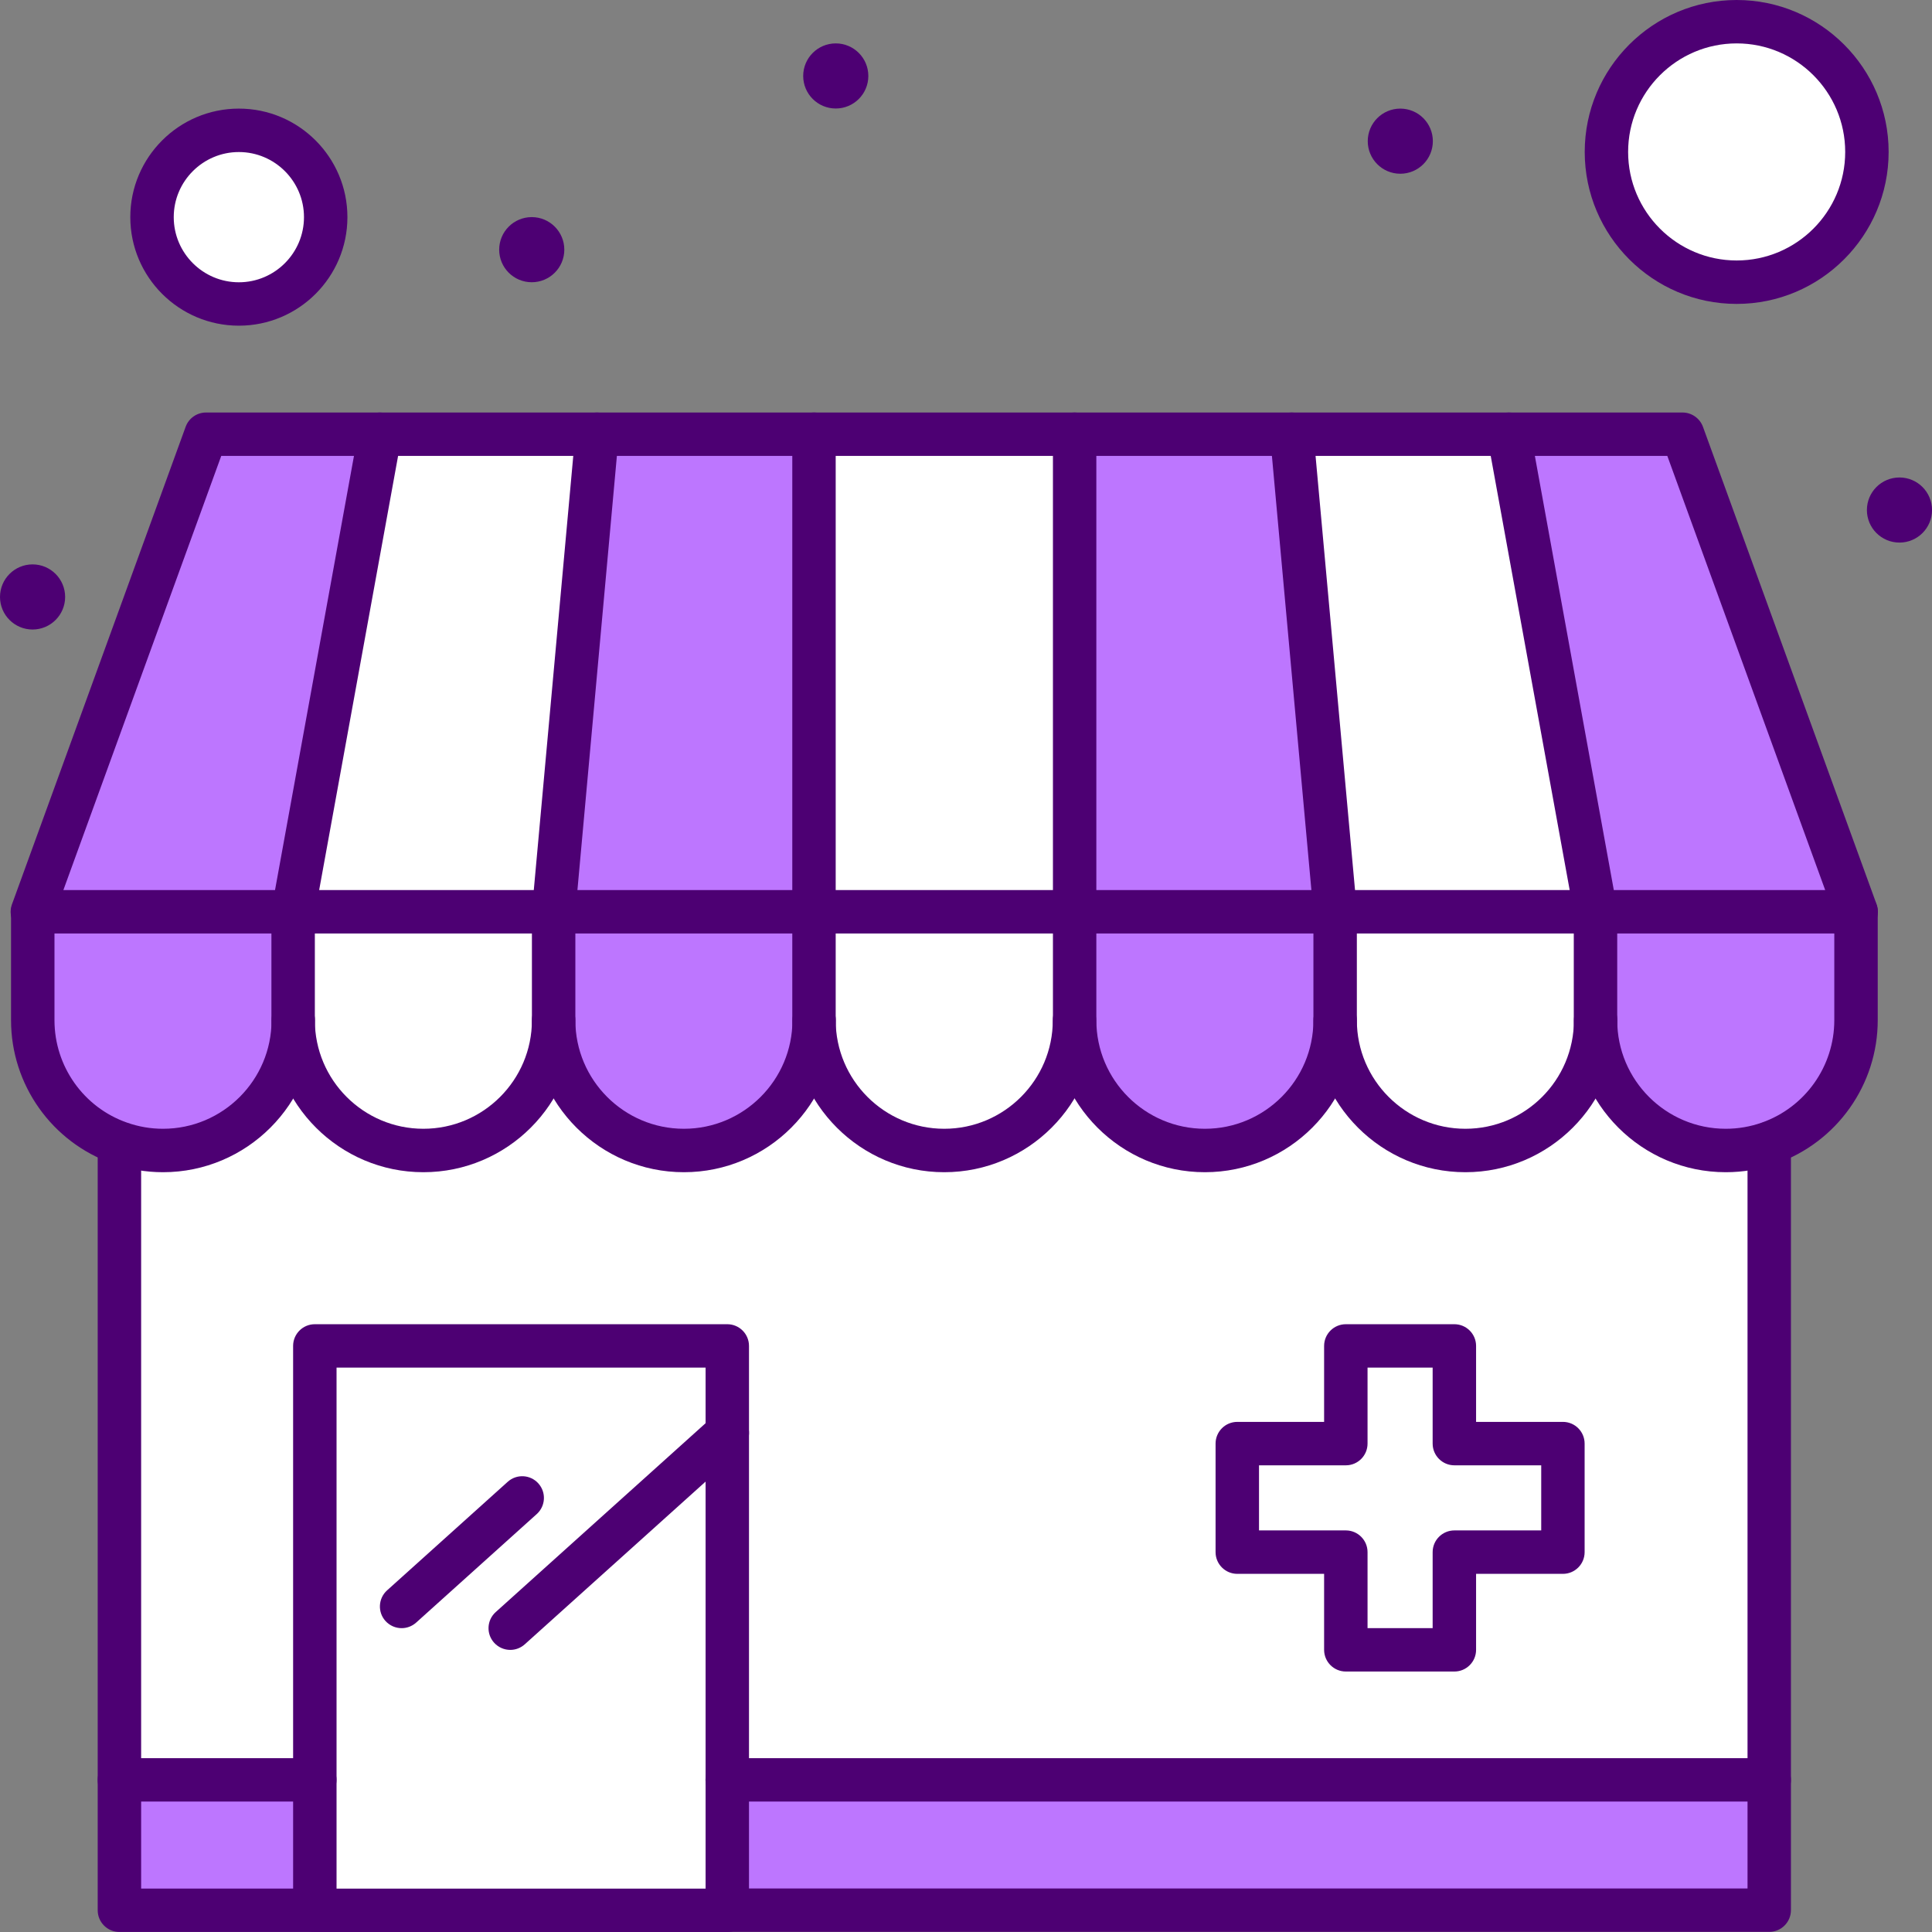 <svg width="56" height="56" viewBox="0 0 56 56" fill="none" xmlns="http://www.w3.org/2000/svg">
<rect x="0" y="0" width="56" height="56" fill="#808080" stroke="none"/>
<g clip-path="url(#clip0_11414_146767)">
<path d="M40.276 51.598H30.522H21.084H3.465V55.373H21.084H30.522H51.287V51.598H40.276Z" fill="#BD76FF"/>
<path d="M3.465 51.596V33.154L3.471 33.136C3.863 33.274 4.284 33.349 4.723 33.349C6.809 33.349 8.499 31.659 8.499 29.574C8.499 31.659 10.189 33.349 12.274 33.349C14.36 33.349 16.05 31.659 16.05 29.574C16.05 31.659 17.74 33.349 19.825 33.349C21.91 33.349 23.601 31.659 23.601 29.574C23.601 31.659 25.291 33.349 27.376 33.349C29.461 33.349 31.151 31.659 31.151 29.574C31.151 31.659 32.842 33.349 34.927 33.349C37.012 33.349 38.702 31.659 38.702 29.574C38.702 31.659 40.393 33.349 42.478 33.349C44.563 33.349 46.253 31.659 46.253 29.574C46.253 31.659 47.944 33.349 50.029 33.349C50.469 33.349 50.891 33.274 51.283 33.136L51.287 33.146V51.596H3.465Z" fill="white"/>
<path d="M21.077 41.529V51.596V55.371H9.121V51.596V39.012H21.077V41.529Z" fill="white"/>
<path d="M50.338 8.179C52.423 8.179 54.113 6.489 54.113 4.404C54.113 2.319 52.423 0.629 50.338 0.629C48.253 0.629 46.562 2.319 46.562 4.404C46.562 6.489 48.253 8.179 50.338 8.179Z" fill="white"/>
<path d="M6.919 3.777C8.31 3.777 9.436 4.904 9.436 6.294C9.436 7.685 8.31 8.811 6.919 8.811C5.529 8.811 4.402 7.685 4.402 6.294C4.402 4.904 5.53 3.777 6.919 3.777Z" fill="white"/>
<path d="M53.801 26.426V29.572C53.801 31.216 52.749 32.616 51.28 33.133C50.888 33.272 50.466 33.347 50.026 33.347C47.94 33.347 46.25 31.657 46.25 29.572V26.426H53.801Z" fill="#BD76FF"/>
<path d="M38.699 26.426V29.572C38.699 31.657 37.009 33.347 34.924 33.347C32.839 33.347 31.148 31.657 31.148 29.572V26.426H38.699Z" fill="#BD76FF"/>
<path d="M23.598 26.426V29.572C23.598 31.657 21.908 33.347 19.822 33.347C17.737 33.347 16.047 31.657 16.047 29.572V26.426H23.598Z" fill="#BD76FF"/>
<path d="M8.5 26.426V29.572C8.5 31.657 6.81 33.347 4.725 33.347C4.285 33.347 3.864 33.272 3.472 33.133C2.003 32.618 0.949 31.218 0.949 29.572V26.426H8.5Z" fill="#BD76FF"/>
<path d="M46.246 26.426V29.572C46.246 31.657 44.556 33.347 42.471 33.347C40.386 33.347 38.695 31.657 38.695 29.572V26.426H46.246Z" fill="white"/>
<path d="M16.047 26.426V29.572C16.047 31.657 14.357 33.347 12.272 33.347C10.186 33.347 8.496 31.657 8.496 29.572V26.426H16.047Z" fill="white"/>
<path d="M31.149 26.426V29.572C31.149 31.657 29.458 33.347 27.373 33.347C25.288 33.347 23.598 31.657 23.598 29.572V26.426H31.149Z" fill="white"/>
<path d="M48.768 12.586L53.802 26.428H46.251L43.734 12.586H48.768Z" fill="#BD76FF"/>
<path d="M37.441 12.586L38.699 26.428H31.148V12.586H37.441Z" fill="#BD76FF"/>
<path d="M23.598 12.586V26.428H16.047L17.305 12.586H23.598Z" fill="#BD76FF"/>
<path d="M11.017 12.586L8.5 26.428H0.949L5.983 12.586H11.017Z" fill="#BD76FF"/>
<path d="M43.734 12.586L46.251 26.428H38.7L37.441 12.586H43.734Z" fill="white"/>
<path d="M31.149 12.586H23.598V26.428H31.149V12.586Z" fill="white"/>
<path d="M17.305 12.586L16.047 26.428H8.496L11.013 12.586H17.305Z" fill="white"/>
<path d="M55.057 15.727C55.578 15.727 56.001 15.305 56.001 14.784C56.001 14.262 55.578 13.84 55.057 13.84C54.536 13.84 54.113 14.262 54.113 14.784C54.113 15.305 54.536 15.727 55.057 15.727Z" fill="#4D0073"/>
<path d="M40.588 5.036C41.11 5.036 41.532 4.613 41.532 4.092C41.532 3.571 41.11 3.148 40.588 3.148C40.067 3.148 39.645 3.571 39.645 4.092C39.645 4.613 40.067 5.036 40.588 5.036Z" fill="#4D0073"/>
<path d="M24.225 3.145C24.746 3.145 25.169 2.723 25.169 2.202C25.169 1.68 24.746 1.258 24.225 1.258C23.704 1.258 23.281 1.68 23.281 2.202C23.281 2.723 23.704 3.145 24.225 3.145Z" fill="#4D0073"/>
<path d="M15.413 8.181C15.934 8.181 16.357 7.758 16.357 7.237C16.357 6.716 15.934 6.293 15.413 6.293C14.891 6.293 14.469 6.716 14.469 7.237C14.469 7.758 14.891 8.181 15.413 8.181Z" fill="#4D0073"/>
<path d="M0.944 18.247C1.465 18.247 1.888 17.824 1.888 17.303C1.888 16.782 1.465 16.359 0.944 16.359C0.423 16.359 0 16.782 0 17.303C0 17.824 0.423 18.247 0.944 18.247Z" fill="#4D0073"/>
<path d="M4.725 33.977C4.224 33.977 3.732 33.892 3.263 33.726C1.503 33.109 0.32 31.441 0.32 29.572V26.426C0.32 26.079 0.602 25.797 0.95 25.797C1.297 25.797 1.579 26.079 1.579 26.426V29.572C1.579 30.907 2.423 32.099 3.68 32.539C4.016 32.658 4.366 32.718 4.725 32.718C6.46 32.718 7.871 31.307 7.871 29.572C7.871 29.225 8.153 28.943 8.5 28.943C8.848 28.943 9.13 29.225 9.13 29.572C9.13 32.001 7.154 33.977 4.725 33.977Z" fill="#4D0073"/>
<path d="M12.272 33.977C9.843 33.977 7.867 32.001 7.867 29.572V26.426C7.867 26.079 8.149 25.797 8.496 25.797C8.844 25.797 9.126 26.079 9.126 26.426V29.572C9.126 31.307 10.536 32.718 12.272 32.718C14.007 32.718 15.418 31.307 15.418 29.572C15.418 29.225 15.7 28.943 16.047 28.943C16.395 28.943 16.677 29.225 16.677 29.572C16.677 32.001 14.701 33.977 12.272 33.977Z" fill="#4D0073"/>
<path d="M19.823 33.977C17.394 33.977 15.418 32.001 15.418 29.572V26.426C15.418 26.079 15.7 25.797 16.047 25.797C16.395 25.797 16.677 26.079 16.677 26.426V29.572C16.677 31.307 18.087 32.718 19.823 32.718C21.558 32.718 22.969 31.307 22.969 29.572C22.969 29.225 23.251 28.943 23.598 28.943C23.945 28.943 24.227 29.225 24.227 29.572C24.227 32.001 22.252 33.977 19.823 33.977Z" fill="#4D0073"/>
<path d="M27.369 33.977C24.941 33.977 22.965 32.001 22.965 29.572V26.426C22.965 26.079 23.247 25.797 23.594 25.797C23.941 25.797 24.223 26.079 24.223 26.426V29.572C24.223 31.307 25.634 32.718 27.369 32.718C29.105 32.718 30.516 31.307 30.516 29.572C30.516 29.225 30.798 28.943 31.145 28.943C31.492 28.943 31.774 29.225 31.774 29.572C31.774 32.001 29.798 33.977 27.369 33.977Z" fill="#4D0073"/>
<path d="M34.924 33.977C32.495 33.977 30.52 32.001 30.52 29.572V26.426C30.52 26.079 30.801 25.797 31.149 25.797C31.496 25.797 31.778 26.079 31.778 26.426V29.572C31.778 31.307 33.189 32.718 34.924 32.718C36.66 32.718 38.07 31.307 38.07 29.572C38.07 29.225 38.352 28.943 38.7 28.943C39.047 28.943 39.329 29.225 39.329 29.572C39.329 32.001 37.353 33.977 34.924 33.977Z" fill="#4D0073"/>
<path d="M42.475 33.977C40.046 33.977 38.07 32.001 38.07 29.572V26.426C38.07 26.079 38.352 25.797 38.7 25.797C39.047 25.797 39.329 26.079 39.329 26.426V29.572C39.329 31.307 40.74 32.718 42.475 32.718C44.211 32.718 45.621 31.307 45.621 29.572C45.621 29.225 45.903 28.943 46.251 28.943C46.598 28.943 46.88 29.225 46.88 29.572C46.88 32.001 44.904 33.977 42.475 33.977Z" fill="#4D0073"/>
<path d="M50.022 33.977C47.593 33.977 45.617 32.001 45.617 29.572V26.426C45.617 26.079 45.899 25.797 46.246 25.797C46.594 25.797 46.876 26.079 46.876 26.426V29.572C46.876 31.307 48.286 32.718 50.022 32.718C50.381 32.718 50.732 32.658 51.068 32.539C52.325 32.096 53.168 30.905 53.168 29.572V26.426C53.168 26.079 53.45 25.797 53.797 25.797C54.145 25.797 54.427 26.079 54.427 26.426V29.572C54.427 31.438 53.245 33.107 51.486 33.727C51.016 33.893 50.523 33.977 50.022 33.977Z" fill="#4D0073"/>
<path d="M8.489 27.058H0.938C0.733 27.058 0.541 26.959 0.422 26.79C0.304 26.621 0.276 26.407 0.347 26.213L5.381 12.371C5.471 12.122 5.708 11.957 5.972 11.957H11.006C11.354 11.957 11.636 12.239 11.636 12.586C11.636 12.934 11.354 13.215 11.006 13.215H6.413L1.837 25.799H8.489C8.837 25.799 9.119 26.081 9.119 26.429C9.119 26.776 8.837 27.058 8.489 27.058Z" fill="#4D0073"/>
<path d="M16.048 27.058H8.497C8.31 27.058 8.133 26.975 8.014 26.831C7.894 26.688 7.844 26.499 7.878 26.315L10.395 12.473C10.449 12.174 10.709 11.957 11.014 11.957H17.306C17.654 11.957 17.935 12.239 17.935 12.586C17.935 12.934 17.654 13.215 17.306 13.215H11.539L9.251 25.799H16.048C16.395 25.799 16.677 26.081 16.677 26.429C16.677 26.776 16.395 27.058 16.048 27.058Z" fill="#4D0073"/>
<path d="M23.598 27.058H16.047C15.871 27.058 15.702 26.984 15.583 26.853C15.463 26.722 15.405 26.547 15.42 26.372L16.679 12.53C16.708 12.205 16.98 11.957 17.305 11.957H23.598C23.945 11.957 24.227 12.239 24.227 12.586C24.227 12.934 23.945 13.215 23.598 13.215H17.881L16.737 25.799H23.599C23.947 25.799 24.229 26.081 24.229 26.429C24.229 26.776 23.947 27.058 23.599 27.058H23.598Z" fill="#4D0073"/>
<path d="M31.145 27.058H23.594C23.247 27.058 22.965 26.776 22.965 26.429V12.586C22.965 12.239 23.247 11.957 23.594 11.957H31.145C31.492 11.957 31.774 12.239 31.774 12.586C31.774 12.934 31.492 13.215 31.145 13.215H24.223V25.799H31.145C31.492 25.799 31.774 26.081 31.774 26.429C31.774 26.776 31.492 27.058 31.145 27.058Z" fill="#4D0073"/>
<path d="M38.7 27.058H31.149C30.801 27.058 30.52 26.776 30.52 26.429V12.586C30.52 12.239 30.801 11.957 31.149 11.957H37.441C37.788 11.957 38.07 12.239 38.07 12.586C38.07 12.934 37.788 13.215 37.441 13.215H31.778V25.799H38.7C39.047 25.799 39.329 26.081 39.329 26.429C39.329 26.776 39.047 27.058 38.7 27.058Z" fill="#4D0073"/>
<path d="M46.251 27.058H38.7C38.374 27.058 38.104 26.81 38.074 26.485L36.815 12.643C36.799 12.467 36.858 12.292 36.977 12.162C37.097 12.031 37.266 11.957 37.442 11.957H43.734C44.082 11.957 44.364 12.239 44.364 12.586C44.364 12.934 44.082 13.215 43.734 13.215H38.132L39.276 25.799H46.251C46.599 25.799 46.88 26.081 46.88 26.429C46.88 26.776 46.599 27.058 46.251 27.058Z" fill="#4D0073"/>
<path d="M53.803 27.058H46.252C45.947 27.058 45.687 26.84 45.633 26.542L43.116 12.7C43.082 12.516 43.132 12.327 43.252 12.184C43.371 12.04 43.549 11.957 43.735 11.957H48.769C49.033 11.957 49.27 12.123 49.361 12.371L54.394 26.213C54.465 26.406 54.436 26.621 54.319 26.79C54.202 26.959 54.009 27.058 53.804 27.058H53.803ZM46.777 25.799H52.904L48.328 13.215H44.489L46.777 25.799Z" fill="#4D0073"/>
<path d="M9.124 55.999H3.461C3.114 55.999 2.832 55.717 2.832 55.37V33.153C2.832 32.805 3.114 32.523 3.461 32.523C3.809 32.523 4.091 32.805 4.091 33.153V54.741H9.124C9.472 54.741 9.754 55.023 9.754 55.37C9.754 55.717 9.472 55.999 9.124 55.999Z" fill="#4D0073"/>
<path d="M51.282 55.996H21.078C20.731 55.996 20.449 55.714 20.449 55.367C20.449 55.02 20.731 54.738 21.078 54.738H50.653V33.141C50.653 32.794 50.935 32.512 51.282 32.512C51.63 32.512 51.911 32.794 51.911 33.141V55.367C51.911 55.714 51.63 55.996 51.282 55.996Z" fill="#4D0073"/>
<path d="M21.081 56.001H9.125C8.778 56.001 8.496 55.719 8.496 55.371V39.012C8.496 38.665 8.778 38.383 9.125 38.383H21.081C21.428 38.383 21.71 38.665 21.71 39.012V55.371C21.71 55.719 21.428 56.001 21.081 56.001ZM9.755 54.742H20.452V39.641H9.755V54.742Z" fill="#4D0073"/>
<path d="M9.124 52.219H3.461C3.114 52.219 2.832 51.938 2.832 51.59C2.832 51.243 3.114 50.961 3.461 50.961H9.124C9.472 50.961 9.754 51.243 9.754 51.59C9.754 51.938 9.472 52.219 9.124 52.219Z" fill="#4D0073"/>
<path d="M51.282 52.219H21.078C20.731 52.219 20.449 51.938 20.449 51.59C20.449 51.243 20.731 50.961 21.078 50.961H51.282C51.63 50.961 51.911 51.243 51.911 51.59C51.911 51.938 51.63 52.219 51.282 52.219Z" fill="#4D0073"/>
<path d="M14.79 47.823C14.618 47.823 14.446 47.752 14.322 47.615C14.089 47.357 14.11 46.96 14.368 46.727L20.661 41.064C20.919 40.831 21.317 40.853 21.549 41.111C21.782 41.368 21.761 41.766 21.503 41.999L15.21 47.662C15.089 47.77 14.94 47.823 14.79 47.823Z" fill="#4D0073"/>
<path d="M11.642 47.193C11.469 47.193 11.298 47.122 11.173 46.985C10.941 46.727 10.962 46.33 11.22 46.097L14.716 42.951C14.974 42.718 15.372 42.739 15.604 42.997C15.837 43.255 15.816 43.653 15.558 43.886L12.062 47.032C11.941 47.14 11.791 47.193 11.642 47.193Z" fill="#4D0073"/>
<path d="M50.338 8.809C47.909 8.809 45.934 6.833 45.934 4.404C45.934 1.976 47.909 0 50.338 0C52.767 0 54.743 1.976 54.743 4.404C54.743 6.833 52.767 8.809 50.338 8.809ZM50.338 1.258C48.603 1.258 47.192 2.67 47.192 4.404C47.192 6.138 48.603 7.55 50.338 7.55C52.074 7.55 53.484 6.14 53.484 4.404C53.484 2.669 52.074 1.258 50.338 1.258Z" fill="#4D0073"/>
<path d="M6.924 9.44C5.188 9.44 3.777 8.03 3.777 6.294C3.777 4.559 5.188 3.148 6.924 3.148C8.659 3.148 10.07 4.559 10.07 6.294C10.07 8.03 8.659 9.44 6.924 9.44ZM6.924 4.407C5.883 4.407 5.036 5.254 5.036 6.294C5.036 7.335 5.883 8.182 6.924 8.182C7.964 8.182 8.811 7.335 8.811 6.294C8.811 5.254 7.964 4.407 6.924 4.407Z" fill="#4D0073"/>
<path d="M42.156 48.45H39.01C38.662 48.45 38.38 48.168 38.38 47.821V45.619H35.864C35.516 45.619 35.234 45.337 35.234 44.99V41.843C35.234 41.496 35.516 41.214 35.864 41.214H38.38V39.012C38.38 38.665 38.662 38.383 39.01 38.383H42.156C42.503 38.383 42.785 38.665 42.785 39.012V41.214H45.302C45.649 41.214 45.931 41.496 45.931 41.843V44.99C45.931 45.337 45.649 45.619 45.302 45.619H42.785V47.821C42.785 48.168 42.503 48.45 42.156 48.45ZM39.639 47.192H41.526V44.99C41.526 44.642 41.808 44.36 42.156 44.36H44.673V42.473H42.156C41.808 42.473 41.526 42.191 41.526 41.843V39.641H39.639V41.843C39.639 42.191 39.357 42.473 39.01 42.473H36.493V44.36H39.01C39.357 44.36 39.639 44.642 39.639 44.99V47.192Z" fill="#4D0073"/>
</g>
<defs>
<clipPath id="clip0_11414_146767">
<rect width="56" height="56" fill="white"/>
</clipPath>
</defs>
</svg>
